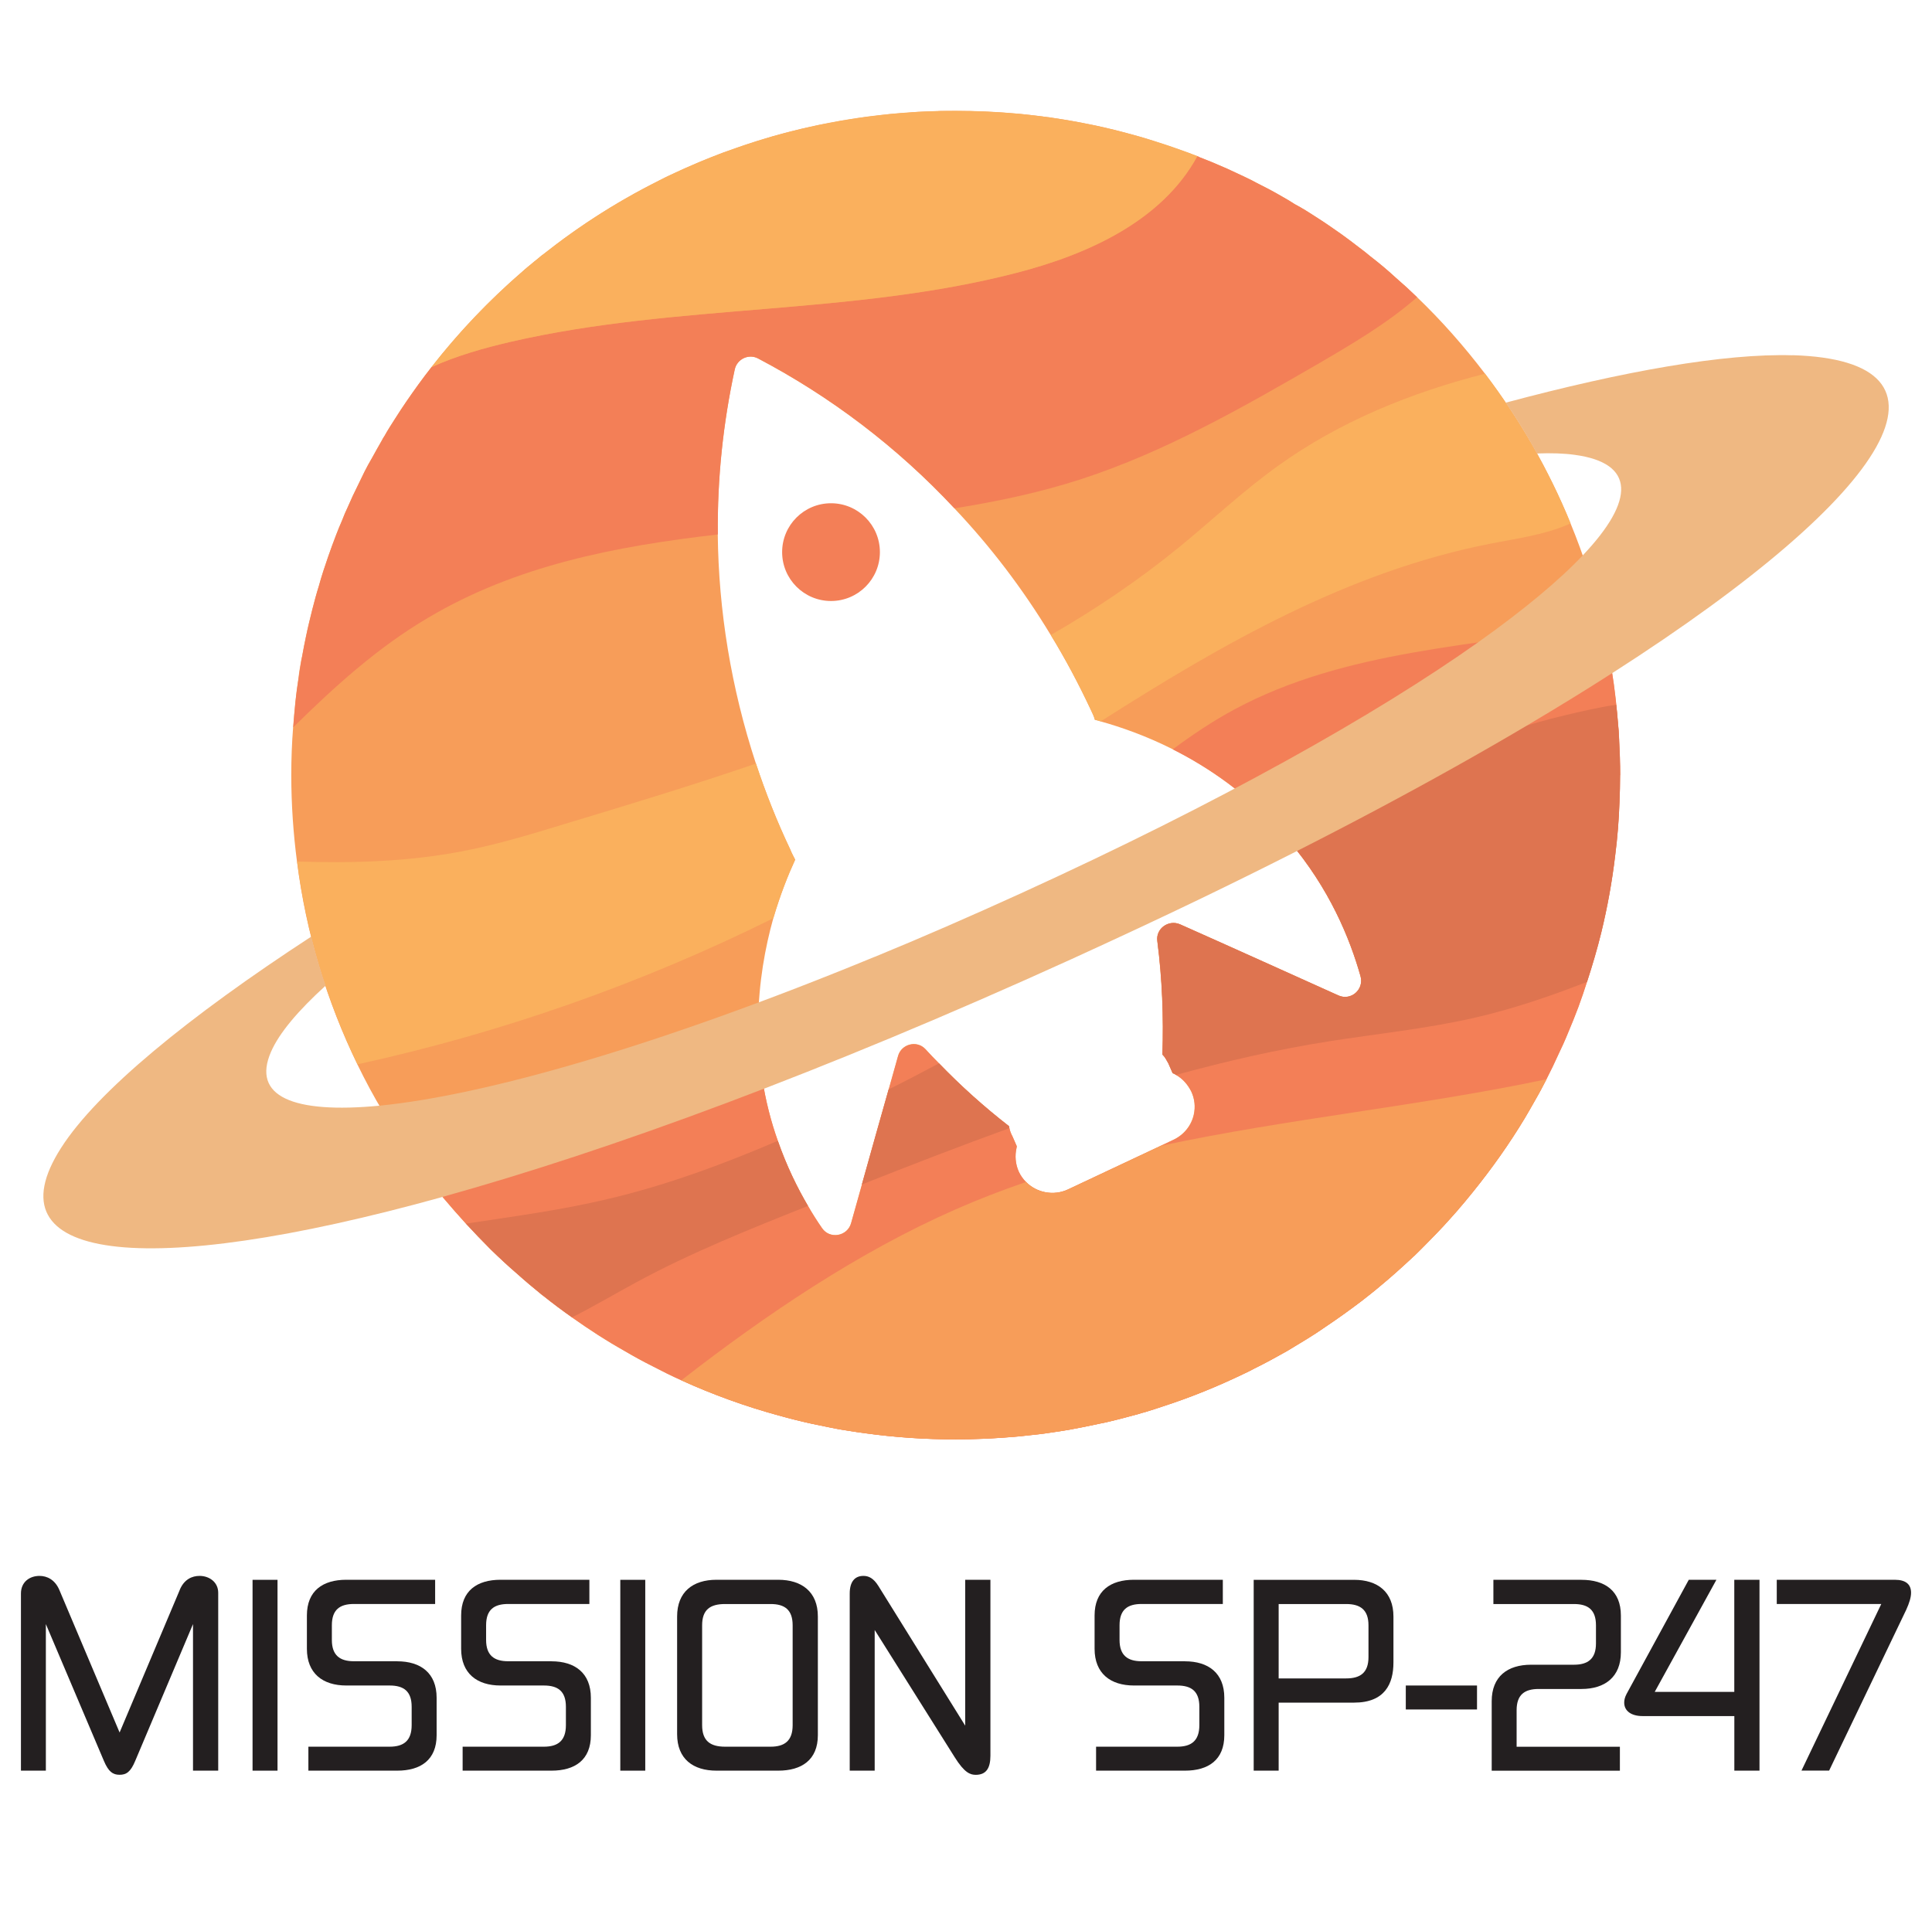 <?xml version="1.0" encoding="UTF-8"?><svg id="Layer_1" xmlns="http://www.w3.org/2000/svg" viewBox="0 0 389.3 387.78"><defs><style>.cls-1{fill:#fab05d;}.cls-2{fill:#f37f57;}.cls-3{fill:#efb882;}.cls-4{fill:#de7450;}.cls-5{fill:#f79d59;}.cls-6{fill:#231f20;}</style></defs><g><path class="cls-5" d="M326.24,149.03c-.04-1.15-.12-2.34-.25-3.54-.08-1.15-.21-2.34-.33-3.49-.12-1.4-.33-2.8-.49-4.15-.12-.82-.25-1.64-.37-2.47-.08-.74-.21-1.48-.37-2.22-.04-.37-.12-.7-.21-1.03-.12-.82-.29-1.64-.45-2.47-.25-1.36-.53-2.71-.86-4.03-1.6-6.95-3.78-13.69-6.46-20.19-4.44-10.85-10.28-20.97-17.23-30.14-4.19-5.51-8.76-10.69-13.69-15.42-1.4-1.36-2.84-2.67-4.32-3.95-1.64-1.52-3.37-2.96-5.14-4.32-.7-.58-1.4-1.15-2.14-1.69-1.23-.95-2.47-1.89-3.74-2.8-1.44-.99-2.84-2.01-4.28-2.92-.25-.16-.45-.29-.7-.45-1.44-.95-2.88-1.85-4.36-2.63-.86-.58-1.73-1.07-2.59-1.56-1.69-.99-3.41-1.89-5.14-2.75-.29-.16-.62-.33-.9-.49-1.4-.66-2.84-1.36-4.28-2.01-.49-.25-.99-.45-1.48-.66-1.56-.7-3.17-1.36-4.77-1.97-.16-.08-.29-.16-.45-.21-1.11-.45-2.22-.86-3.37-1.23-1.77-.66-3.58-1.23-5.39-1.81-1.56-.53-3.12-.99-4.69-1.4-1.07-.29-2.14-.58-3.25-.86-.62-.12-1.23-.29-1.89-.45-1.27-.29-2.59-.58-3.91-.82-2.43-.49-4.89-.9-7.4-1.27-.21,0-.45-.04-.66-.08-.21,0-.41-.04-.62-.08-1.19-.12-2.34-.29-3.54-.41-.25-.04-.53-.04-.78-.08-.45-.04-.95-.08-1.44-.12-3.86-.33-7.81-.49-11.76-.49h-2.84c-.25,0-.49,0-.78,.04-.49,0-1.03,.04-1.56,.04-1.56,.04-3.12,.12-4.69,.29-.74,.04-1.48,.08-2.18,.16-.7,.04-1.44,.12-2.14,.21-.58,.04-1.11,.12-1.69,.21-1.27,.12-2.55,.29-3.82,.49-.86,.12-1.69,.25-2.51,.41-.49,.04-.99,.12-1.48,.25-.9,.16-1.77,.33-2.63,.49-.37,.08-.74,.12-1.11,.21-1.15,.25-2.26,.49-3.37,.74-.9,.21-1.77,.45-2.67,.66-.7,.16-1.36,.37-2.01,.53-.82,.21-1.64,.45-2.43,.7-2.67,.78-5.34,1.69-7.94,2.63-.58,.16-1.11,.37-1.64,.58-1.56,.58-3.08,1.23-4.6,1.85-.29,.12-.58,.25-.82,.37-.58,.25-1.15,.49-1.73,.74-.53,.25-1.11,.49-1.69,.78-.74,.33-1.48,.66-2.22,1.03-.41,.21-.78,.41-1.19,.62-6.74,3.37-13.16,7.28-19.2,11.72-.99,.74-2.01,1.48-2.96,2.26-.41,.29-.82,.62-1.19,.9-.08,.04-.12,.08-.21,.12-.41,.33-.82,.7-1.23,1.03-.29,.21-.58,.45-.86,.7-.49,.41-.99,.78-1.44,1.19-.16,.16-.33,.29-.49,.45-6.7,5.8-12.83,12.25-18.3,19.24-.9,1.15-1.81,2.34-2.67,3.54-1.6,2.22-3.17,4.48-4.65,6.83-.74,1.15-1.48,2.3-2.14,3.49-.21,.29-.37,.58-.53,.9-.7,1.19-1.36,2.38-2.01,3.58-.53,.9-1.03,1.81-1.48,2.71-.45,.95-.9,1.85-1.36,2.8-.7,1.4-1.36,2.8-1.97,4.23-.45,.95-.86,1.89-1.23,2.88-.41,.9-.78,1.85-1.15,2.8-.58,1.48-1.11,2.96-1.64,4.48-.66,1.93-1.32,3.86-1.85,5.84-.49,1.56-.9,3.12-1.32,4.73-.45,1.81-.9,3.62-1.27,5.43-.29,1.32-.53,2.63-.78,3.99-.12,.49-.21,.99-.29,1.48-.16,.9-.33,1.85-.41,2.75-.25,1.64-.49,3.33-.66,5.02-.16,1.69-.33,3.41-.45,5.1-.25,3.17-.37,6.37-.37,9.62,0,5.92,.41,11.76,1.15,17.43,1.85,14.51,6.04,28.25,12.17,40.87,1.6,3.29,3.29,6.46,5.18,9.58,1.19,2.01,2.43,4.03,3.74,5.96,1.27,1.97,2.63,3.91,4.03,5.76,1.4,1.89,2.84,3.74,4.32,5.55,1.48,1.77,3.04,3.54,4.61,5.26,1.6,1.73,3.25,3.45,4.89,5.1,.04,.04,.08,.08,.12,.12,1.69,1.64,3.41,3.25,5.18,4.77,1.69,1.52,3.41,2.96,5.18,4.4,.08,.04,.21,.12,.29,.21,1.85,1.48,3.78,2.92,5.71,4.28,3.45,2.47,6.99,4.77,10.69,6.82,1.81,1.07,3.7,2.1,5.59,3.04,1.89,.99,3.78,1.93,5.72,2.8,6.33,2.88,12.91,5.26,19.69,7.11,1.15,.33,2.26,.62,3.41,.9,2.3,.58,4.6,1.07,6.95,1.52,1.15,.25,2.34,.45,3.49,.62,1.19,.21,2.38,.37,3.58,.53,5.92,.82,12.01,1.23,18.17,1.23,1.81,0,3.62-.04,5.43-.12,1.27-.04,2.55-.12,3.86-.21,1.69-.12,3.41-.25,5.1-.45,1.6-.16,3.17-.33,4.73-.58,1.23-.16,2.51-.37,3.74-.58,2.06-.37,4.07-.78,6.13-1.23,1.32-.25,2.59-.58,3.91-.9,1.23-.33,2.51-.66,3.74-.99,.53-.16,1.03-.33,1.56-.45,1.19-.37,2.38-.74,3.58-1.15,5.59-1.81,11.02-4.03,16.24-6.54,.7-.33,1.4-.66,2.06-1.03,2.26-1.11,4.52-2.34,6.7-3.58,1.27-.78,2.59-1.56,3.86-2.34s2.55-1.6,3.78-2.47c2.51-1.69,4.97-3.45,7.36-5.26,1.19-.95,2.38-1.85,3.54-2.84,1.15-.95,2.3-1.93,3.41-2.92,1.11-.99,2.22-2.01,3.33-3.04,.08-.08,.21-.21,.29-.25,1.03-.99,1.97-1.93,2.92-2.92,1.07-1.07,2.1-2.14,3.12-3.25,.95-1.03,1.89-2.1,2.84-3.17,.04-.04,.08-.12,.16-.21,.99-1.11,1.93-2.3,2.88-3.45,3.78-4.69,7.28-9.62,10.4-14.8,.7-1.19,1.4-2.38,2.06-3.58,.82-1.4,1.6-2.88,2.34-4.32,.04-.12,.12-.21,.16-.33,.74-1.44,1.44-2.88,2.1-4.36,.78-1.6,1.52-3.25,2.18-4.89,.7-1.64,1.36-3.29,1.97-4.93,.62-1.69,1.19-3.37,1.73-5.06,.05-.15,.09-.29,.14-.44,.39-1.21,.76-2.42,1.12-3.64,.58-1.96,1.14-3.93,1.62-5.91,1.23-5.06,2.18-10.28,2.8-15.54,.45-3.54,.74-7.11,.86-10.73,.08-1.77,.12-3.62,.12-5.43,0-2.38-.08-4.77-.21-7.15Zm-111.05,90.66c-2.92,1.36-6.33,.66-8.47-1.52-.58-.58-1.07-1.27-1.44-2.06-.7-1.56-.82-3.25-.45-4.85l.04-.29-.86-1.97c-.29-.53-.49-1.07-.62-1.64-.04-.12-.08-.29-.08-.41-4.97-3.86-9.7-8.1-14.1-12.66-.95-.95-1.85-1.89-2.75-2.88-1.73-1.85-4.85-1.03-5.51,1.4-.62,2.26-1.27,4.52-1.89,6.74-1.81,6.41-3.62,12.79-5.39,19.16-.74,2.59-1.44,5.18-2.18,7.77-.74,2.67-4.28,3.29-5.84,1.03-.95-1.36-1.89-2.84-2.84-4.48-2.18-3.7-4.32-8.06-6.08-13.12-1.36-3.82-2.47-8.06-3.17-12.66-.58-3.95-.82-7.73-.78-11.35,.08-7.89,1.4-14.97,3.04-20.85,1.4-4.77,3-8.76,4.4-11.8-.33-.66-.7-1.32-.95-1.97-2.71-5.71-5.02-11.55-6.95-17.39-5.02-15.29-7.52-30.84-7.69-46.17-.12-11.27,1.07-22.45,3.41-33.26,.45-2.1,2.8-3.21,4.69-2.22,14.55,7.65,28,17.8,39.59,30.22,7.28,7.69,13.77,16.2,19.41,25.53,2.92,4.77,5.59,9.79,8.02,14.97,.33,.74,.7,1.4,.86,2.1,.37,.08,.78,.21,1.19,.33,3.95,1.11,9,2.84,14.47,5.59,7.28,3.66,15.25,9.09,22.37,17.19,.37,.41,.7,.82,1.03,1.23,8.22,9.66,12.33,19.74,14.47,27.34,.74,2.67-1.93,5.02-4.48,3.86-10.61-4.77-21.22-9.58-31.86-14.31-2.3-1.03-4.93,.82-4.61,3.33,.99,7.69,1.27,15.34,1.03,22.9,.49,.45,.82,1.11,1.19,1.77l.86,1.97c.25,.08,.49,.21,.7,.37,1.27,.7,2.3,1.85,3.04,3.29,.74,1.56,.86,3.17,.53,4.69-.49,2.22-2.01,4.11-4.15,5.1l-2.43,1.15-18.79,8.84Z"/><path class="cls-2" d="M326.45,156.19c0,1.81-.04,3.66-.12,5.43-.12,3.62-.41,7.2-.86,10.73-.62,5.26-1.56,10.44-2.8,15.54-.82,3.37-1.81,6.7-2.88,9.99-.53,1.69-1.11,3.37-1.73,5.06-.62,1.64-1.27,3.29-1.97,4.93-.66,1.64-1.4,3.29-2.18,4.89-.66,1.48-1.36,2.92-2.1,4.36-.04,.12-.12,.21-.16,.33-.74,1.44-1.52,2.92-2.34,4.32-.66,1.19-1.36,2.38-2.06,3.58-3.12,5.18-6.62,10.11-10.4,14.8-.95,1.15-1.89,2.34-2.88,3.45-.08,.08-.12,.16-.16,.21-.95,1.07-1.89,2.14-2.84,3.17-1.03,1.11-2.06,2.18-3.12,3.25-.95,.99-1.93,1.93-2.92,2.92-.08,.04-.21,.16-.29,.25-1.11,1.03-2.22,2.06-3.33,3.04-1.11,.99-2.26,1.97-3.41,2.92-1.15,.99-2.34,1.89-3.54,2.84-2.38,1.81-4.85,3.58-7.36,5.26-1.23,.86-2.51,1.69-3.78,2.47s-2.59,1.56-3.86,2.34c-2.18,1.23-4.44,2.47-6.7,3.58-.66,.37-1.36,.7-2.06,1.03-5.22,2.51-10.65,4.73-16.24,6.54-1.19,.41-2.38,.78-3.58,1.15-.53,.12-1.03,.29-1.56,.45-1.23,.33-2.51,.66-3.74,.99-1.32,.33-2.59,.66-3.91,.9-2.06,.45-4.07,.86-6.13,1.23-1.23,.21-2.51,.41-3.74,.58-1.56,.25-3.12,.41-4.73,.58-1.69,.21-3.41,.33-5.1,.45-1.32,.08-2.59,.16-3.86,.21-1.81,.08-3.62,.12-5.43,.12-6.17,0-12.25-.41-18.17-1.23-1.19-.16-2.38-.33-3.58-.53-1.15-.16-2.34-.37-3.49-.62-2.34-.45-4.65-.95-6.95-1.52-1.15-.29-2.26-.58-3.41-.9-6.78-1.85-13.36-4.23-19.69-7.11-1.93-.86-3.82-1.81-5.72-2.8-1.89-.95-3.78-1.97-5.59-3.04-3.7-2.1-7.24-4.4-10.69-6.82-1.93-1.36-3.86-2.8-5.71-4.28-.08-.08-.21-.16-.29-.21-1.77-1.44-3.49-2.88-5.18-4.4-1.77-1.52-3.49-3.12-5.18-4.77-.04-.04-.08-.08-.12-.12-1.64-1.64-3.29-3.37-4.89-5.1-1.56-1.73-3.12-3.49-4.61-5.26-1.48-1.81-2.92-3.66-4.32-5.55-1.4-1.85-2.75-3.78-4.03-5.76-1.32-1.93-2.55-3.95-3.74-5.96,3.21,.7,6.5,1.11,9.79,1.32,8.92,.53,17.97-.37,26.6-2.59,8.92-2.34,17.39-6.13,25.66-10.11,4.56-2.18,9.05-4.44,13.53-6.78-.04,3.62,.21,7.4,.78,11.35,.7,4.6,1.81,8.84,3.17,12.66,1.77,5.06,3.91,9.42,6.08,13.12,.95,1.64,1.89,3.12,2.84,4.48,1.56,2.26,5.1,1.64,5.84-1.03,.74-2.59,1.44-5.18,2.18-7.77,1.77-6.37,3.58-12.75,5.39-19.16,.62-2.22,1.27-4.48,1.89-6.74,.66-2.43,3.78-3.25,5.51-1.4,.9,.99,1.81,1.93,2.75,2.88,4.4,4.56,9.13,8.8,14.1,12.66,0,.12,.04,.29,.08,.41,.12,.58,.33,1.11,.62,1.64l.86,1.97-.04,.29c-.37,1.6-.25,3.29,.45,4.85,.37,.78,.86,1.48,1.44,2.06,2.14,2.18,5.55,2.88,8.47,1.52l18.79-8.84,2.43-1.15c2.14-.99,3.66-2.88,4.15-5.1,.33-1.52,.21-3.12-.53-4.69-.74-1.44-1.77-2.59-3.04-3.29-.21-.16-.45-.29-.7-.37l-.86-1.97c-.37-.66-.7-1.32-1.19-1.77,.25-7.57-.04-15.21-1.03-22.9-.33-2.51,2.3-4.36,4.61-3.33,10.65,4.73,21.26,9.54,31.86,14.31,2.55,1.15,5.22-1.19,4.48-3.86-2.14-7.61-6.25-17.68-14.47-27.34-.33-.41-.66-.82-1.03-1.23-7.11-8.1-15.09-13.53-22.37-17.19,3.99-2.96,8.1-5.71,12.46-8.06,22.49-12.09,48.89-12.7,74.17-17.27,.33,1.32,.62,2.67,.86,4.03,.16,.82,.33,1.64,.45,2.47,.08,.33,.16,.66,.21,1.03,.16,.74,.29,1.48,.37,2.22,.12,.82,.25,1.64,.37,2.47,.16,1.36,.37,2.75,.49,4.15,.12,1.15,.25,2.34,.33,3.49,.12,1.19,.21,2.38,.25,3.54,.12,2.38,.21,4.77,.21,7.15Z"/><path class="cls-5" d="M311.65,217.45c-.74,1.44-1.52,2.92-2.34,4.32-.66,1.19-1.36,2.38-2.06,3.58-3.12,5.18-6.62,10.11-10.4,14.8-.95,1.15-1.89,2.34-2.88,3.45-.08,.08-.12,.16-.16,.21-.95,1.07-1.89,2.14-2.84,3.17-1.03,1.11-2.06,2.18-3.12,3.25-.95,.99-1.93,1.93-2.92,2.92-.08,.04-.21,.16-.29,.25-1.11,1.03-2.22,2.06-3.33,3.04-1.11,.99-2.26,1.97-3.41,2.92-1.15,.99-2.34,1.89-3.54,2.84-2.38,1.81-4.85,3.58-7.36,5.26-1.23,.86-2.51,1.69-3.78,2.47s-2.59,1.56-3.86,2.34c-2.18,1.23-4.44,2.47-6.7,3.58-.66,.37-1.36,.7-2.06,1.03-5.22,2.51-10.65,4.73-16.24,6.54-1.19,.41-2.38,.78-3.58,1.15-.53,.12-1.03,.29-1.56,.45-1.23,.33-2.51,.66-3.74,.99-1.32,.33-2.59,.66-3.91,.9-2.06,.45-4.07,.86-6.13,1.23-1.23,.21-2.51,.41-3.74,.58-1.56,.25-3.12,.41-4.73,.58-1.69,.21-3.41,.33-5.1,.45-1.32,.08-2.59,.16-3.86,.21-1.81,.08-3.62,.12-5.43,.12-6.17,0-12.25-.41-18.17-1.23-1.19-.16-2.38-.33-3.58-.53-1.15-.16-2.34-.37-3.49-.62-2.34-.45-4.65-.95-6.95-1.52-1.15-.29-2.26-.58-3.41-.9-6.78-1.85-13.36-4.23-19.69-7.11,17.19-13.36,35.69-25.82,55.18-34.41,4.69-2.06,9.46-3.91,14.27-5.55,2.14,2.18,5.55,2.88,8.47,1.52l18.79-8.84c25.61-5.47,52.26-8.02,77.67-13.4Z"/><path class="cls-1" d="M159.28,171.28c.25,.66,.62,1.32,.95,1.97-1.4,3.04-3,7.03-4.4,11.8-26.6,13.2-54.81,23.11-83.79,29.44-6.13-12.62-10.32-26.35-12.17-40.87,11.14,.37,22.28,.04,33.26-2.06,7.07-1.36,13.94-3.45,20.8-5.55,12.79-3.86,25.7-7.77,38.4-12.13,1.93,5.84,4.23,11.68,6.95,17.39Z"/><path class="cls-1" d="M316.46,105.45c-.21,.12-.41,.25-.66,.33-4.89,2.06-10.24,2.75-15.46,3.78-28.53,5.59-53.78,20.02-78.53,35.81-.41-.12-.82-.25-1.19-.33-.16-.7-.53-1.36-.86-2.1-2.43-5.18-5.1-10.2-8.02-14.97,9.09-5.22,17.84-11.14,26.03-17.84,6.58-5.39,12.79-11.27,19.74-16.24,12.46-8.96,26.77-14.76,41.73-18.58,6.95,9.17,12.79,19.28,17.23,30.14Z"/><path class="cls-2" d="M285.54,59.9c-5.88,5.18-12.87,9.29-19.69,13.28-15.42,8.92-31,17.84-47.9,23.35-8.31,2.71-16.9,4.52-25.61,5.92-11.59-12.42-25.04-22.57-39.59-30.22-1.89-.99-4.23,.12-4.69,2.22-2.34,10.81-3.54,22-3.41,33.26-20.68,2.38-40.7,6.25-58.51,16.86-10.03,5.92-18.71,13.77-27.05,22,.12-1.69,.29-3.41,.45-5.1,.16-1.69,.41-3.37,.66-5.02,.21-1.44,.41-2.84,.7-4.23,.25-1.36,.49-2.67,.78-3.99,.37-1.81,.82-3.62,1.27-5.43,.41-1.6,.82-3.17,1.32-4.73,.53-1.97,1.19-3.91,1.85-5.84,.53-1.52,1.07-3,1.64-4.48,.37-.95,.74-1.89,1.15-2.8,.37-.99,.78-1.93,1.23-2.88,.62-1.44,1.27-2.84,1.97-4.23,.45-.95,.9-1.85,1.36-2.8,.45-.9,.95-1.81,1.48-2.71,.66-1.19,1.32-2.38,2.01-3.58,.16-.33,.33-.62,.53-.9,.66-1.19,1.4-2.34,2.14-3.49,1.48-2.34,3.04-4.6,4.65-6.83,.86-1.19,1.77-2.38,2.67-3.54,5.14-2.34,10.57-3.86,16.08-5.14,33.39-7.69,68.58-5.26,101.76-13.86,14.39-3.7,29.36-10.44,36.47-23.52,.16,.04,.29,.12,.45,.21,1.6,.62,3.21,1.27,4.77,1.97,.49,.21,.99,.41,1.48,.66,1.73,.78,3.45,1.6,5.18,2.51,1.73,.86,3.45,1.77,5.14,2.75,.86,.49,1.73,.99,2.59,1.56,1.48,.78,2.92,1.69,4.36,2.63,1.69,1.07,3.33,2.22,4.97,3.37,1.27,.9,2.51,1.85,3.74,2.8,.74,.53,1.44,1.11,2.14,1.69,1.77,1.36,3.49,2.8,5.14,4.32,1.48,1.27,2.92,2.59,4.32,3.95Z"/><path class="cls-4" d="M156.73,229.91c1.77,5.06,3.91,9.42,6.08,13.12-11.76,4.69-23.48,9.37-34.58,15.38-4.32,2.34-8.55,4.85-12.95,7.07-1.93-1.36-3.86-2.8-5.71-4.28-.08-.08-.21-.16-.29-.21-1.77-1.44-3.49-2.88-5.18-4.4-1.77-1.52-3.49-3.12-5.18-4.77-.04-.04-.08-.08-.12-.12-1.64-1.64-3.29-3.37-4.89-5.1,9.42-1.44,18.83-2.67,28.08-4.85,11.92-2.75,23.52-7.03,34.74-11.84Z"/><path class="cls-4" d="M203.31,226.95c0,.12,.04,.29,.08,.41-9.99,3.62-19.86,7.44-29.73,11.35,1.77-6.37,3.58-12.75,5.39-19.16,3.41-1.69,6.78-3.45,10.16-5.26,4.4,4.56,9.13,8.8,14.1,12.66Z"/><path class="cls-4" d="M326.45,156.19c0,1.81-.04,3.66-.12,5.43-.12,3.62-.41,7.2-.86,10.73-.62,5.26-1.56,10.44-2.8,15.54-.82,3.37-1.81,6.7-2.88,9.99-7.48,2.92-15.09,5.51-22.9,7.28-9.62,2.18-19.37,3.17-29.07,4.69-10.44,1.64-20.68,3.99-30.84,6.78-.21-.16-.45-.29-.7-.37l-.86-1.97c-.37-.66-.7-1.32-1.19-1.77,.25-7.57-.04-15.21-1.03-22.9-.33-2.51,2.3-4.36,4.61-3.33,10.65,4.73,21.26,9.54,31.86,14.31,2.55,1.15,5.22-1.19,4.48-3.86-2.14-7.61-6.25-17.68-14.47-27.34,4.73-3,9.54-5.92,14.43-8.63,12.95-7.2,26.72-13.2,41.2-16.61,3.25-.78,6.78-1.6,10.36-2.14,.12,1.15,.25,2.34,.33,3.49,.12,1.19,.21,2.38,.25,3.54,.12,2.38,.21,4.77,.21,7.15Z"/><path class="cls-1" d="M241.27,31.47c-7.12,13.07-22.09,19.82-36.49,23.53-33.17,8.59-68.36,6.18-101.76,13.86-5.5,1.28-10.94,2.81-16.08,5.13,24.47-31.44,62.66-51.66,105.61-51.66,17.18,0,33.6,3.23,48.71,9.13Z"/></g><path class="cls-3" d="M361.18,71.6c-13.75-.4-33.99,3.18-57.78,9.55,2.27,3.29,4.37,6.72,6.29,10.24,2.89-.11,5.44-.03,7.66,.28,12.16,1.67,12.13,9.13,1.59,20.24-4.82,5.1-11.91,11-21.04,17.49-20.73,14.69-52.11,32.35-92.14,50.61-10.21,4.65-20.02,8.93-29.49,12.82h-.03c-43.32,17.86-78.42,27.9-99.8,30-17.46,1.67-25.74-1.9-21.83-10.86,1.64-3.77,5.44-8.28,11-13.33-1.11-3.23-2.07-6.55-2.89-9.89-24.78,16.16-43.15,31.22-50.41,42.58-14.49,22.62,15.91,26.82,76.86,9.89t.06-.03c33.68-9.36,76.66-25.15,126.53-47.83,9.13-4.17,17.95-8.28,26.34-12.33,.03,0,.03-.03,.06-.03,25.18-12.16,47.09-23.87,65.58-34.82,6.07-3.6,11.77-7.09,17.1-10.52,0,0,.03-.03,.06-.03,57.7-36.97,71.9-63,36.29-64.05Z"/><circle class="cls-2" cx="167.45" cy="111.27" r="9.85"/><g><path class="cls-6" d="M36.22,320.4c.89-2.12,2.47-2.81,4-2.81,1.92,0,3.75,1.23,3.75,3.4v35.85h-5.08v-29.54l-11.64,27.56c-.94,2.27-1.82,2.81-3.16,2.81s-2.22-.59-3.16-2.81l-11.69-27.56v29.54H4.22v-35.7c0-2.32,1.73-3.55,3.75-3.55,1.48,0,3.11,.74,4,2.86l12.13,28.7,12.13-28.75Z"/><path class="cls-6" d="M55.92,356.84h-5.03v-38.46h5.03v38.46Z"/><path class="cls-6" d="M80.04,334.8c4.73,0,7.94,2.37,7.94,7.35v7.54c0,4.98-3.2,7.15-7.94,7.15h-17.9v-4.83h16.37c2.81,0,4.44-1.18,4.44-4.34v-3.7c0-3.16-1.63-4.29-4.44-4.29h-8.73c-4.73,0-7.94-2.42-7.94-7.4v-6.71c0-4.98,3.2-7.2,7.94-7.2h17.9v4.88h-16.37c-2.81,0-4.44,1.13-4.44,4.29v2.96c0,3.11,1.63,4.29,4.44,4.29h8.73Z"/><path class="cls-6" d="M111.12,334.8c4.73,0,7.94,2.37,7.94,7.35v7.54c0,4.98-3.2,7.15-7.94,7.15h-17.9v-4.83h16.37c2.81,0,4.44-1.18,4.44-4.34v-3.7c0-3.16-1.63-4.29-4.44-4.29h-8.73c-4.73,0-7.94-2.42-7.94-7.4v-6.71c0-4.98,3.2-7.2,7.94-7.2h17.9v4.88h-16.37c-2.81,0-4.44,1.13-4.44,4.29v2.96c0,3.11,1.63,4.29,4.44,4.29h8.73Z"/><path class="cls-6" d="M130.02,356.84h-5.03v-38.46h5.03v38.46Z"/><path class="cls-6" d="M164.8,349.69c0,4.98-3.26,7.15-7.99,7.15h-12.43c-4.73,0-7.94-2.37-7.94-7.35v-23.72c0-4.98,3.2-7.4,7.94-7.4h12.43c4.73,0,7.99,2.42,7.99,7.4v23.91Zm-23.32-2.02c0,3.16,1.63,4.34,4.63,4.34h9.17c2.81,0,4.44-1.18,4.44-4.34v-20.12c0-3.16-1.63-4.29-4.44-4.29h-9.17c-3.01,0-4.63,1.13-4.63,4.29v20.12Z"/><path class="cls-6" d="M199.57,318.37v35.46c0,2.56-.89,3.85-2.96,3.85-1.09,0-2.27-.4-4.24-3.55l-16.12-25.64v28.35h-5.03v-35.7c0-2.32,.98-3.55,2.76-3.55,1.04,0,2.02,.44,3.01,2.02l17.5,28.16v-29.39h5.08Z"/><path class="cls-6" d="M238.76,334.8c4.73,0,7.94,2.37,7.94,7.35v7.54c0,4.98-3.2,7.15-7.94,7.15h-17.9v-4.83h16.37c2.81,0,4.44-1.18,4.44-4.34v-3.7c0-3.16-1.63-4.29-4.44-4.29h-8.73c-4.73,0-7.94-2.42-7.94-7.4v-6.71c0-4.98,3.2-7.2,7.94-7.2h17.9v4.88h-16.37c-2.81,0-4.44,1.13-4.44,4.29v2.96c0,3.11,1.63,4.29,4.44,4.29h8.73Z"/><path class="cls-6" d="M280.78,335.04c0,4.29-1.73,8.09-7.94,8.09h-15.19v13.71h-5.03v-38.46h20.22c4.73,0,7.94,2.42,7.94,7.4v9.27Zm-23.13-11.78v14.99h13.61c2.81,0,4.49-1.13,4.49-4.29v-6.41c0-3.16-1.68-4.29-4.49-4.29h-13.61Z"/><path class="cls-6" d="M283.27,339.68h14.35v4.83h-14.35v-4.83Z"/><path class="cls-6" d="M300.58,356.84v-14c0-4.98,3.2-7.35,7.94-7.35h8.63c2.81,0,4.44-1.18,4.44-4.29v-3.65c0-3.16-1.63-4.29-4.44-4.29h-16.23v-4.88h17.75c4.73,0,7.94,2.22,7.94,7.2v7.4c0,4.98-3.21,7.4-7.94,7.4h-8.63c-2.81,0-4.44,1.13-4.44,4.29v7.35h20.81v4.83h-25.84Z"/><path class="cls-6" d="M354.55,356.84h-5.08v-11h-18.49c-2.22,0-3.7-.99-3.7-2.71,0-.49,.1-1.04,.49-1.78l12.52-22.98h5.57l-12.43,22.59h16.03v-22.59h5.08v38.46Z"/><path class="cls-6" d="M358.01,318.37h23.77c2.27,0,3.3,.94,3.3,2.61,0,.94-.35,2.07-.98,3.45l-15.53,32.4h-5.57l16.08-33.58h-21.06v-4.88Z"/></g></svg>